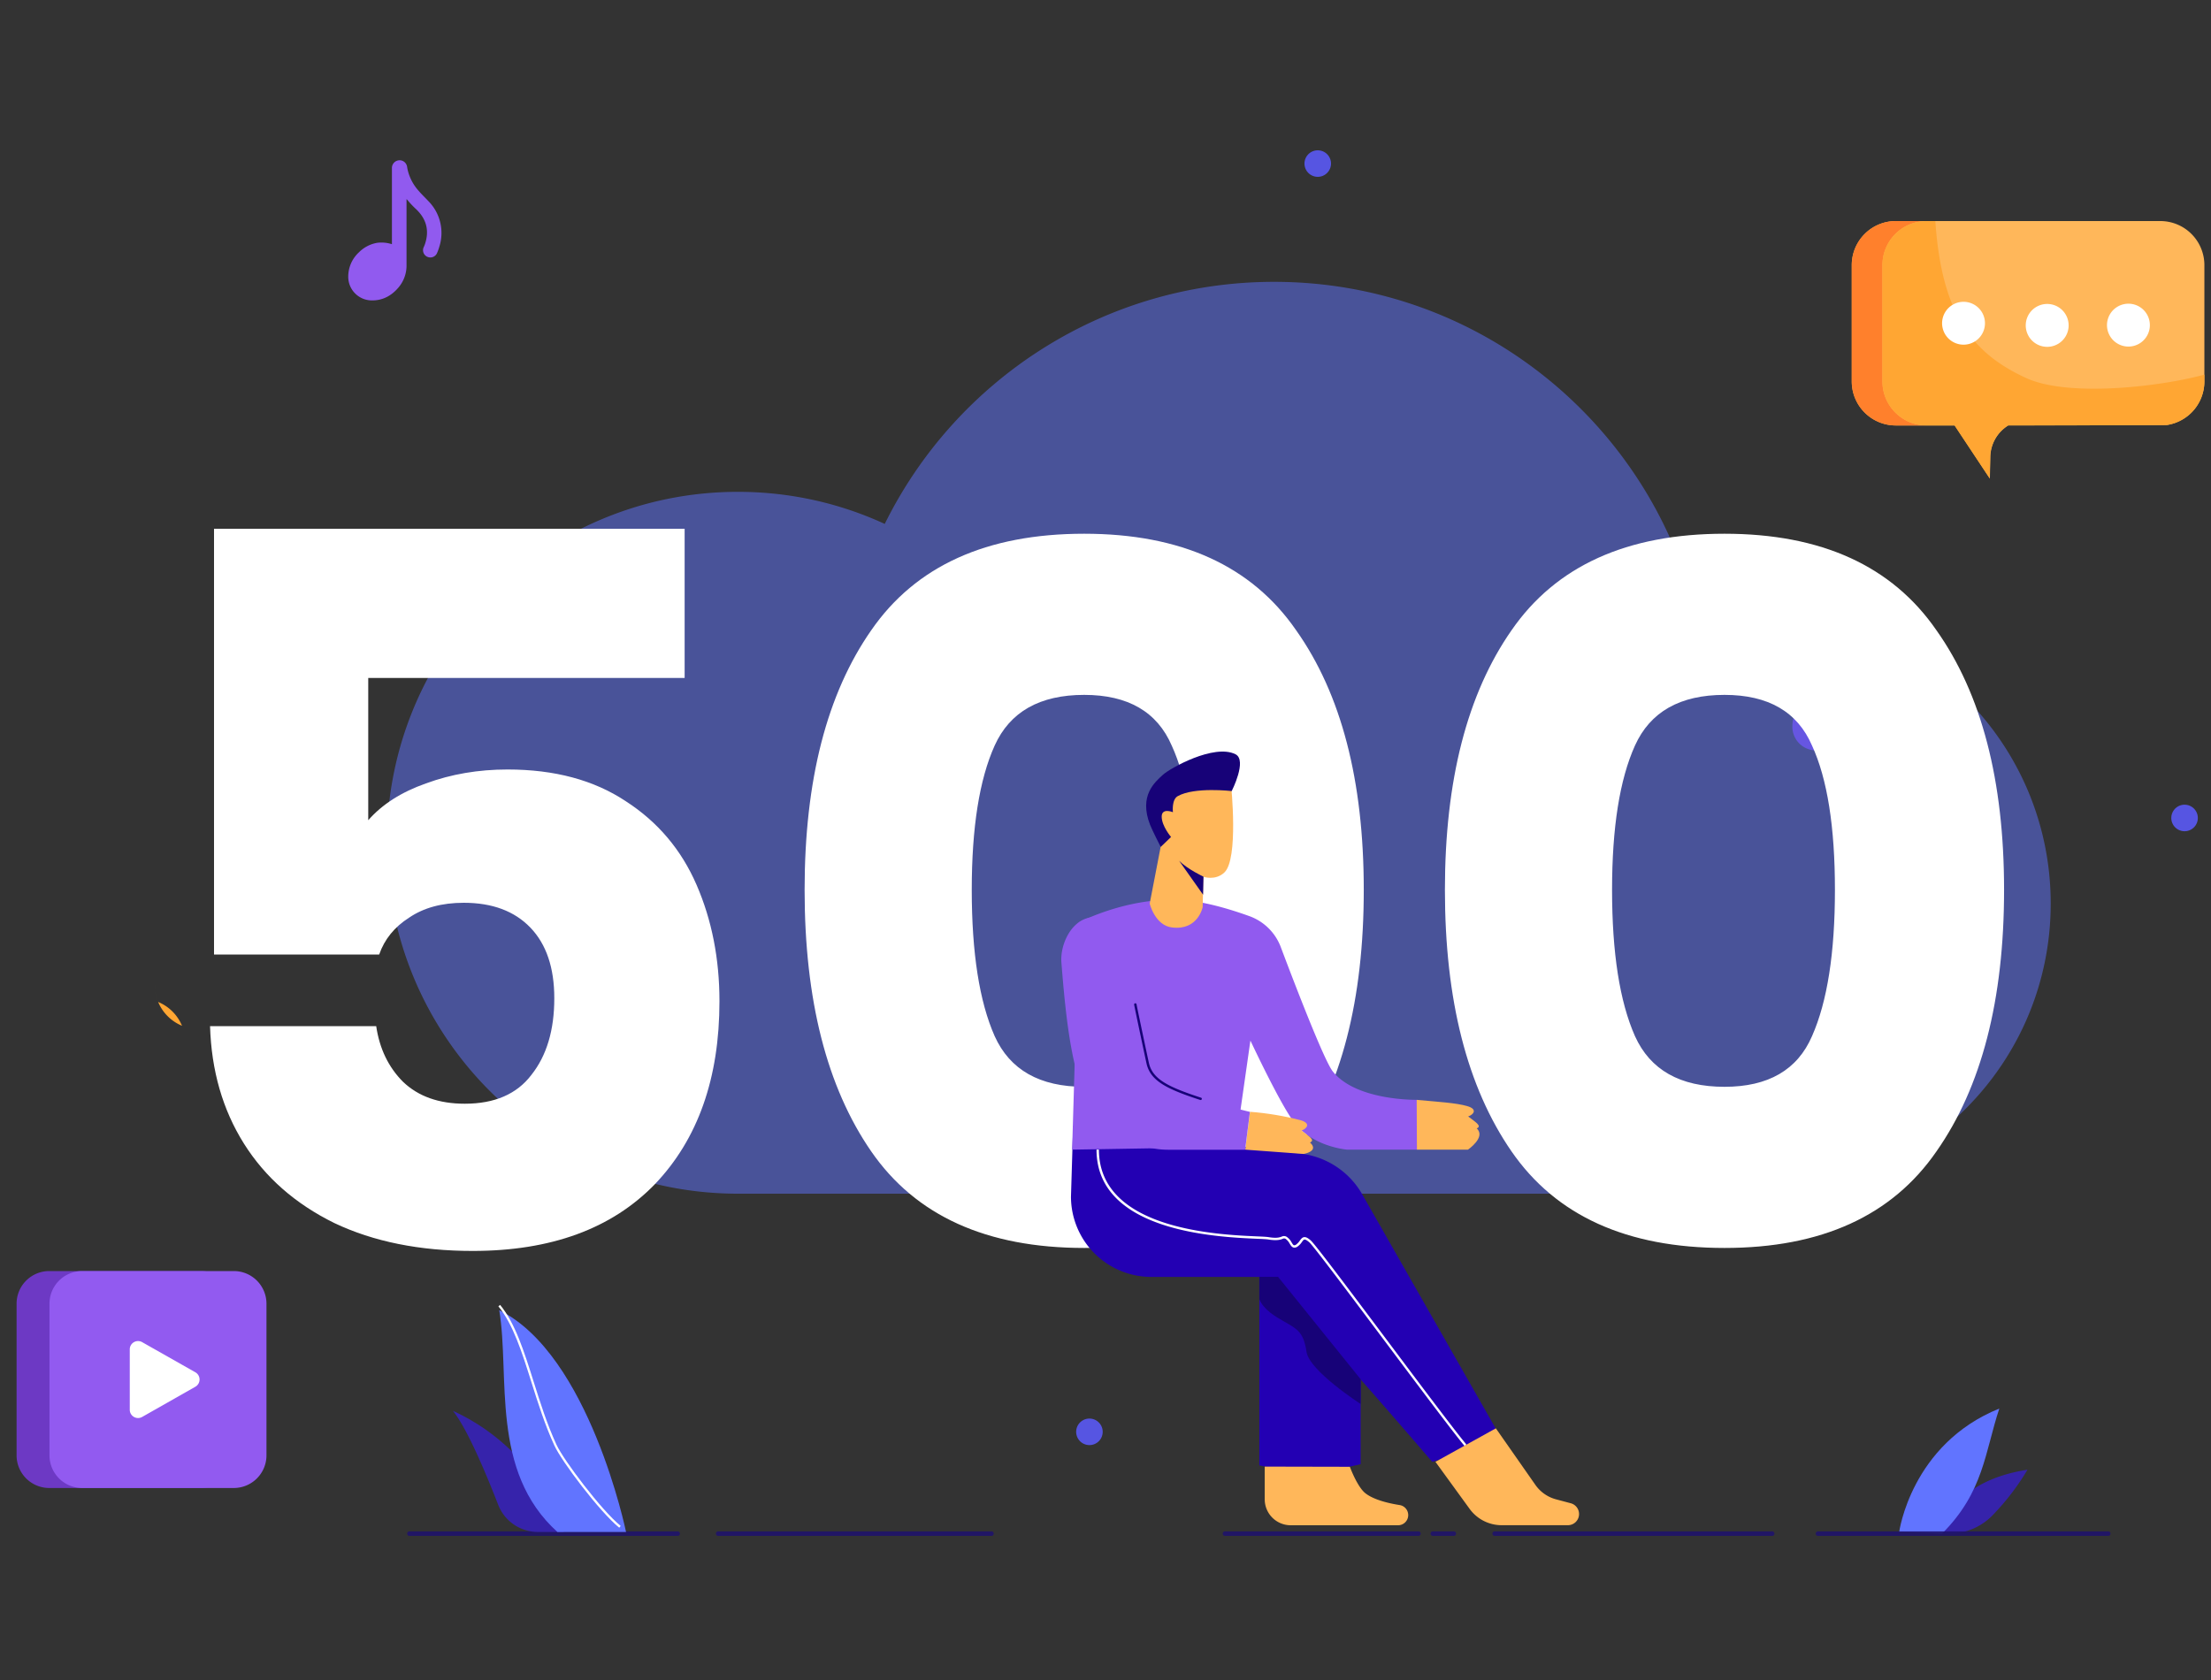 <svg width="400" height="304" viewBox="0 0 400 304" fill="none" xmlns="http://www.w3.org/2000/svg"><rect x="0" y="0" width="400" height="304" fill="#333333" stroke="none"/><path d="M360.539 274.14a44.886 44.886 0 0 0 6.266-8.191c-14.539 2.253-15.477 11.57-15.477 11.57h1.278a10.999 10.999 0 0 0 4.312-.878 10.996 10.996 0 0 0 3.621-2.501z" fill="#3623AB"/><path d="M351.347 277.507c7.552-7.548 7.74-14.744 10.357-22.628-15.972 6.45-18.118 22.353-18.118 22.353l7.761.275z" fill="#6174FF"/><path d="M32.125 150.197l.352-.176-.352.176zM28 178.253v-21.039 21.039a7.978 7.978 0 0 0 4.932 7.366 7.982 7.982 0 0 0-4.323-4.313 7.978 7.978 0 0 1-.609-3.053z" fill="#FFA633"/><path d="M390.826 40h-47.84a7.979 7.979 0 0 0-7.974 7.978v21.039a7.971 7.971 0 0 0 7.974 7.97h10.648l6.361 9.596.086-3.932a6.843 6.843 0 0 1 3.247-5.672c11.505 0 28.477-.041 28.739-.082a7.98 7.98 0 0 0 6.737-7.88V47.978A7.977 7.977 0 0 0 390.826 40z" fill="#FFB75A"/><path d="M342.986 40h5.55a7.979 7.979 0 0 0-7.974 7.978v21.04a7.975 7.975 0 0 0 7.974 7.973h-5.55A7.974 7.974 0 0 1 335 69.017V47.978a7.987 7.987 0 0 1 2.34-5.644A7.967 7.967 0 0 1 342.986 40z" fill="#FF802C"/><path d="M366.554 68.403C356.839 63.938 351.273 56.935 350.13 40h-1.609a7.976 7.976 0 0 0-7.974 7.978v21.039a7.975 7.975 0 0 0 7.974 7.974h5.083l6.36 9.596.086-3.932a6.843 6.843 0 0 1 3.248-5.672c11.504 0 28.476-.041 28.738-.082a7.977 7.977 0 0 0 6.766-7.884v-1.229c-7.843 2.163-24.553 4.15-32.248.615z" fill="#FFA633"/><path d="M353.075 61.716a3.878 3.878 0 1 0 4.31-6.449 3.878 3.878 0 0 0-4.31 6.45zm15.062.342a3.88 3.88 0 1 0 4.311-6.45 3.88 3.88 0 0 0-4.311 6.45zm14.77 0a3.878 3.878 0 1 0 4.31-6.449 3.878 3.878 0 0 0-4.31 6.45z" fill="#fff"/><path d="M42.668 117.196a2.4 2.4 0 1 0 2.668-3.989 2.4 2.4 0 0 0-2.668 3.989zm153.074 143.881a2.4 2.4 0 1 0 2.668-3.99 2.4 2.4 0 0 0-2.668 3.99zm198.125-111.08a2.4 2.4 0 1 0 2.668-3.99 2.4 2.4 0 0 0-2.668 3.99z" fill="#5655E2"/><path opacity=".9" d="M122.6 277.925H74.074a.409.409 0 0 1-.29-.7.413.413 0 0 1 .29-.12H122.6a.41.41 0 1 1 0 .82zm56.772 0h-49.443a.41.41 0 1 1 0-.82h49.443a.41.41 0 1 1 0 .82zm141.238 0h-50.2a.41.41 0 1 1 0-.82h50.2a.41.41 0 1 1 0 .82zm-57.595 0h-3.801a.407.407 0 0 1-.409-.41.41.41 0 0 1 .409-.41h3.801c.109 0 .213.044.29.12a.414.414 0 0 1 0 .58.41.41 0 0 1-.29.12zm-6.402 0h-35a.41.41 0 1 1 0-.82h35a.41.41 0 1 1 0 .82zm124.794 0h-52.505a.41.41 0 1 1 0-.82h52.505a.41.41 0 1 1 0 .82z" fill="#20136B"/><path d="M333.363 133.437c.061-.074.115-.147.172-.221-1.884.274-4.063.442-5.324-.287-1.884-1.089-2.089-3.686-1.606-6.245a8.179 8.179 0 0 0-.409.368 5.98 5.98 0 0 0-1.93 4.505 4.28 4.28 0 0 0 4.235 4.227c2.007.024 3.596-.852 4.862-2.347z" fill="#6D39C5"/><path d="M90.129 272.294c-2.11-5.431-5.603-13.819-8.192-16.997 15.605 7.139 20.069 21.916 20.069 21.916h-4.69a7.71 7.71 0 0 1-7.188-4.919z" fill="#3623AB"/><path d="M100.842 277.213c-12.201-11.021-8.548-28.141-10.518-40.137 16.329 8.048 22.935 40.137 22.935 40.137h-12.417z" fill="#6174FF"/><path d="M112.03 276.442c-3.6-2.933-10.402-11.976-11.725-14.851-1.716-3.723-2.957-7.659-4.161-11.467-1.704-5.407-3.318-10.514-5.98-13.737l.315-.262c2.716 3.276 4.338 8.429 6.058 13.876 1.196 3.796 2.432 7.72 4.136 11.422 1.278 2.773 8.13 11.877 11.619 14.699l-.262.32z" fill="#fff"/><path d="M36.346 230H8.91A5.91 5.91 0 0 0 3 235.91v27.436a5.91 5.91 0 0 0 5.91 5.91h27.436a5.91 5.91 0 0 0 5.91-5.91V235.91a5.91 5.91 0 0 0-5.91-5.91z" fill="#6D39C4"/><path d="M42.3 230H14.862a5.91 5.91 0 0 0-5.91 5.91v27.436a5.91 5.91 0 0 0 5.91 5.91h27.436a5.91 5.91 0 0 0 5.91-5.91V235.91A5.91 5.91 0 0 0 42.3 230z" fill="#925AF0"/><path d="M23.477 255.081v-10.91a1.5 1.5 0 0 1 2.24-1.307l9.628 5.455a1.505 1.505 0 0 1 0 2.613l-9.608 5.456a1.507 1.507 0 0 1-1.511.007 1.5 1.5 0 0 1-.75-1.314z" fill="#fff"/><path opacity=".5" fill-rule="evenodd" clip-rule="evenodd" d="M134 215.998l-.5.002C98.43 216 70 187.57 70 152.5S98.43 89 133.5 89c9.484 0 18.482 2.079 26.563 5.806C172.871 68.853 199.601 51 230.5 51c37.425 0 68.733 26.19 76.597 61.242A52.69 52.69 0 0 1 318.5 111c28.995 0 52.5 23.505 52.5 52.5S347.495 216 318.5 216l-.5-.002V216H134v-.002z" fill="#6174FF"/><path d="M123.86 122.68H66.62v25.74c2.52-2.88 6-5.1 10.44-6.66 4.56-1.68 9.48-2.52 14.76-2.52 8.52 0 15.66 1.92 21.42 5.76 5.76 3.72 10.02 8.76 12.78 15.12 2.76 6.36 4.14 13.38 4.14 21.06 0 13.92-3.9 24.96-11.7 33.12-7.8 8.04-18.78 12.06-32.94 12.06-9.6 0-17.94-1.68-25.02-5.04-7.08-3.48-12.54-8.28-16.38-14.4-3.84-6.12-5.88-13.2-6.12-21.24h30.06c.6 4.08 2.22 7.44 4.86 10.08 2.76 2.64 6.48 3.96 11.16 3.96 5.4 0 9.42-1.74 12.06-5.22 2.76-3.48 4.14-8.1 4.14-13.86 0-5.52-1.44-9.78-4.32-12.78-2.88-3-6.9-4.5-12.06-4.5-3.96 0-7.26.9-9.9 2.7-2.64 1.68-4.44 3.9-5.4 6.66H38.72V95.68h85.14v27zm21.704 38.34c0 19.92 4.02 35.7 12.06 47.34 8.04 11.64 20.88 17.46 38.52 17.46 17.52 0 30.3-5.82 38.34-17.46 8.16-11.64 12.24-27.42 12.24-47.34 0-19.8-4.08-35.46-12.24-46.98-8.04-11.64-20.82-17.46-38.34-17.46-17.64 0-30.48 5.82-38.52 17.46-8.04 11.52-12.06 27.18-12.06 46.98zm70.56 0c0 11.4-1.38 20.22-4.14 26.46-2.64 6.12-7.92 9.18-15.84 9.18-8.04 0-13.44-3.06-16.2-9.18-2.76-6.24-4.14-15.06-4.14-26.46 0-11.28 1.38-19.98 4.14-26.1 2.76-6.12 8.16-9.18 16.2-9.18 7.92 0 13.2 3.06 15.84 9.18 2.76 6 4.14 14.7 4.14 26.1zm45.28 0c0 19.92 4.02 35.7 12.06 47.34 8.04 11.64 20.88 17.46 38.52 17.46 17.52 0 30.3-5.82 38.34-17.46 8.16-11.64 12.24-27.42 12.24-47.34 0-19.8-4.08-35.46-12.24-46.98-8.04-11.64-20.82-17.46-38.34-17.46-17.64 0-30.48 5.82-38.52 17.46-8.04 11.52-12.06 27.18-12.06 46.98zm70.56 0c0 11.4-1.38 20.22-4.14 26.46-2.64 6.12-7.92 9.18-15.84 9.18-8.04 0-13.44-3.06-16.2-9.18-2.76-6.24-4.14-15.06-4.14-26.46 0-11.28 1.38-19.98 4.14-26.1 2.76-6.12 8.16-9.18 16.2-9.18 7.92 0 13.2 3.06 15.84 9.18 2.76 6 4.14 14.7 4.14 26.1z" fill="#fff"/><path d="M237.066 31.595a2.401 2.401 0 0 0 3.331-3.327 2.402 2.402 0 0 0-3.693-.367 2.4 2.4 0 0 0 .362 3.694z" fill="#5655E2"/><path d="M72.273 29a1.376 1.376 0 0 1 1.372 1.163c.02.127.041.258.066.385a8.568 8.568 0 0 0 1.92 3.858c.574.684 1.23 1.307 1.835 1.95a8.192 8.192 0 0 1 2.007 8.31c-.11.388-.248.768-.41 1.138a1.322 1.322 0 0 1-1.937.565 1.306 1.306 0 0 1-.475-1.638c.091-.19.17-.386.238-.586.819-2.457.254-4.615-1.77-6.442a17.79 17.79 0 0 1-1.441-1.548.844.844 0 0 0-.131-.119v11.889a6.114 6.114 0 0 1-1.454 4.096c-1.261 1.495-2.867 2.371-4.85 2.339a4.28 4.28 0 0 1-4.242-4.19 5.988 5.988 0 0 1 1.929-4.505 6.098 6.098 0 0 1 3.37-1.737 6.282 6.282 0 0 1 2.527.234l.078.024V30.393a1.386 1.386 0 0 1 1.385-1.389L72.273 29z" fill="#915AEF"/><path d="M227.832 227.078v38.089s4.908 1.082 9.02 1.082c4.112 0 9.306-1.298 9.306-1.298v-37.873h-18.326z" fill="#2300B3"/><path d="M194.143 203.758l-.389 12.764a14.533 14.533 0 0 0 14.534 14.539h22.906a81.226 81.226 0 0 0 9.306 12.258c5.627 6.059 18.612 21.209 18.612 21.209s4.544-1.299 6.925-2.814c2.381-1.515 4.545-3.246 4.545-3.246l-24.131-42.344a14.8 14.8 0 0 0-11.379-7.397l-40.929-4.969z" fill="#2300B3"/><path d="M228.805 265.383v5.912A4.701 4.701 0 0 0 233.51 276h19.425a1.84 1.84 0 0 0 .281-3.657c-1.783-.277-4.665-.905-6.232-2.164-1.481-1.212-2.775-4.762-2.775-4.762l-15.404-.034zm30.886-.864l6.186 8.518a7.161 7.161 0 0 0 5.795 2.952h11.968a2.02 2.02 0 0 0 .524-3.974l-2.662-.71a6.624 6.624 0 0 1-3.718-2.597l-7.164-10.249-10.929 6.06z" fill="#FFB75A"/><path d="M241.127 193.889c-1.567-1.961-6.826-15.63-9.414-22.507a9.519 9.519 0 0 0-5.67-5.601c-2.913-1.052-6.926-2.303-10.609-2.766-10.423-1.298-20.252 3.896-20.252 3.896l-1.221 41.119 29.506-.489 2.749-19.249c1.125 2.385 5.626 11.83 7.959 14.868 3.355 4.381 9.523 4.87 9.523 4.87h12.66l.113-9.016s-11.042.255-15.344-5.125z" fill="#915AEF"/><path d="M226.143 201.182c3.08.236 6.133.743 9.124 1.515 2.021.575 1.095 1.584.186 1.874 1.342 1.034 2.554 1.731 1.545 2.164 1.732 1.588-1.142 2.077-1.142 2.077l-10.579-.779.866-6.851zm30.154-2.157c3.934.36 7.107.541 9.128 1.121 2.022.58 1.095 1.585.186 1.875 1.338 1.034 2.554 1.731 1.546 2.164 1.731 1.588-1.589 3.852-1.589 3.852h-9.232l-.039-9.012zm-38.718-34.876l.126-5.497s2.164.774 3.804-.779c2.597-2.45 1.221-15.682 1.221-15.682l-11.28-1.298-2.502 5.358 1.087 6.696-2.039 10.557s.961 4.003 4.09 4.328c4.658.545 5.493-3.683 5.493-3.683z" fill="#FFB75A"/><path d="M213.32 155.762c1.52 1.528 4.407 2.874 4.407 2.874l-.074 3.263-4.333-6.137zm14.512 75.293v4.034c.762 1.904 2.948 3.177 4.367 3.977 2.658 1.502 3.649 2.082 4.164 5.545.515 3.463 9.795 9.44 9.795 9.44v-4.475l-14.933-18.521h-3.393zm-19.768-81.805c-2.074-5.302.9-7.735 2.32-9.05 1.246-1.152 9.236-5.666 13.132-3.718 2.164 1.082-.684 6.665-.684 6.665s-6.731-.792-9.769.918c-1.134.64-.866 2.904-.866 2.904s-2.051-.866-2.03.835c.022 1.701 1.693 3.649 1.693 3.649l-1.87 1.801s-1.524-2.969-1.926-4.004z" fill="#170278"/><path d="M192.022 174.175c.796 10.046 1.973 22.075 5.973 27.022a20.503 20.503 0 0 0 6.172 5.038 15.102 15.102 0 0 0 7.202 1.814h13.894l.866-6.852s-16.556-3.969-18.071-6.025c-1.515-2.056-3.895-23.373-4.22-25.537-.325-2.164-2.922-3.666-5.843-3.666-4.004 0-6.242 4.835-5.973 8.206z" fill="#915AEF"/><path d="M217.172 199.028a.2.2 0 0 1-.069 0c-5.939-1.939-8.899-3.398-9.653-6.462-.099-.407-2.164-10.142-2.268-10.769a.226.226 0 0 1 .102-.222.215.215 0 0 1 .08-.029.218.218 0 0 1 .163.039.213.213 0 0 1 .088.143c.104.623 2.164 10.331 2.264 10.734.705 2.865 3.584 4.268 9.366 6.155.058.008.11.039.144.086a.216.216 0 0 1 .04.163.22.22 0 0 1-.248.184l-.009-.022z" fill="#170278"/><path d="M264.962 261.649c-1.9-2.246-8.263-10.734-14.418-18.945-6.354-8.479-12.928-17.253-13.673-17.906-.398-.351-.692-.511-.866-.498-.173.013-.277.177-.467.433a3.17 3.17 0 0 1-.736.792.98.98 0 0 1-.35.194.979.979 0 0 1-.399.035c-.342-.069-.532-.385-.74-.723a2.433 2.433 0 0 0-.636-.779.514.514 0 0 0-.636-.073c-.377.138-1.009.372-2.597.108-.325-.052-1.056-.087-2.069-.13-7.168-.312-29-1.259-29-16.132h.433c0 14.457 21.507 15.392 28.567 15.699 1.026.044 1.766.078 2.121.139 1.471.242 2.017.043 2.376-.091a.918.918 0 0 1 1.03.125c.316.246.575.556.762.909.151.256.299.494.433.524a.59.59 0 0 0 .433-.156 2.89 2.89 0 0 0 .636-.692c.216-.299.433-.58.766-.619.333-.039.692.151 1.208.601.779.684 7.072 9.09 13.733 17.972 6.151 8.223 12.509 16.69 14.401 18.927l-.312.286z" fill="#fff"/></svg>